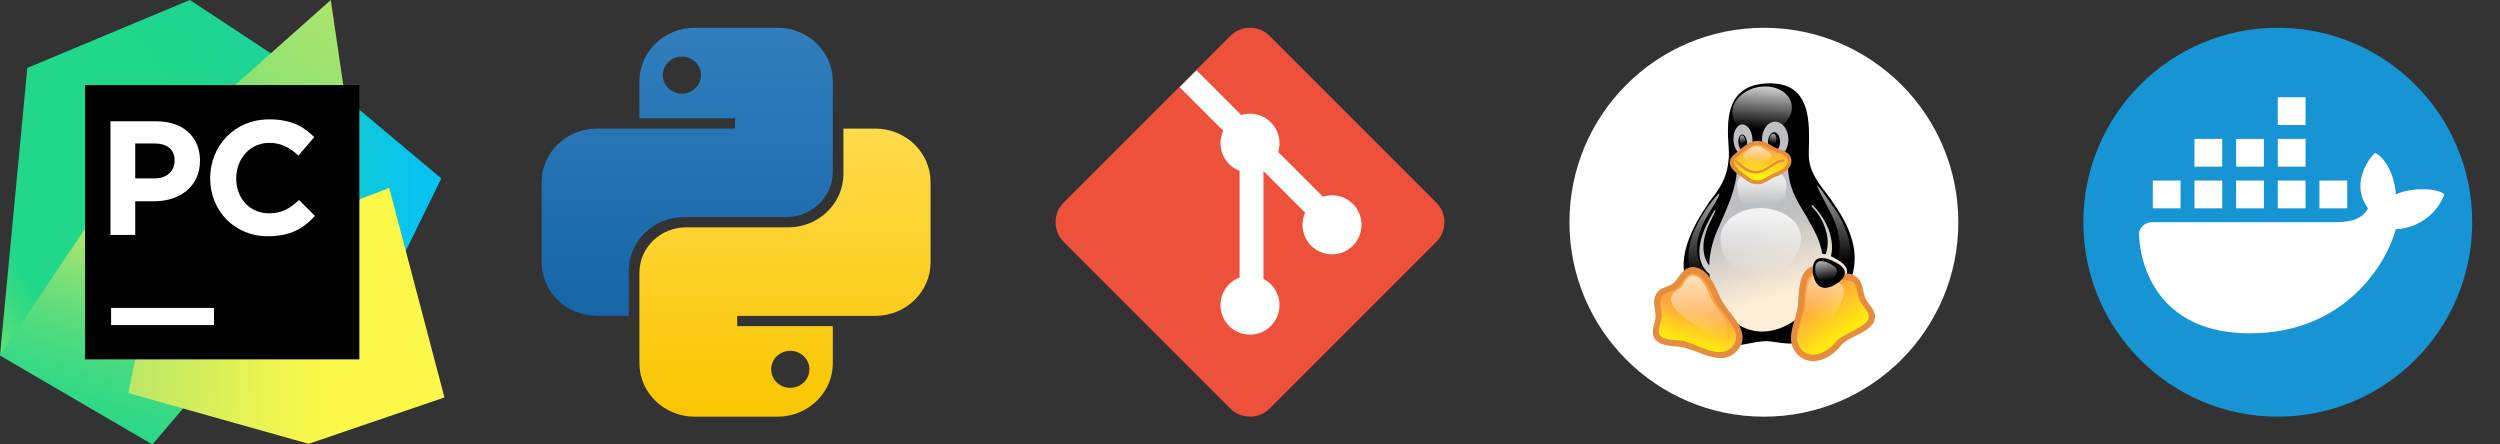 <svg width="180" height="32" viewBox="0 0 180 32" fill="none" xmlns="http://www.w3.org/2000/svg">
<rect x="0" y="0" width="180" height="32" fill="#333333" stroke="none"/>
<g clip-path="url(#clip0_15_197)">
<path d="M22.446 5.029L31.771 12.846L28.434 19.657L22.766 18.103H17.92L22.446 5.029Z" fill="url(#paint0_linear_15_197)"/>
<path d="M13.029 10.103L11.2 19.657L11.017 22.949L6.491 24.914L0 25.6L1.966 4.891L13.669 0L20.891 4.754L13.029 10.103Z" fill="url(#paint1_linear_15_197)"/>
<path d="M13.029 10.103L13.897 28.571L10.971 32L0 25.6L9.006 12.16L13.029 10.103Z" fill="url(#paint2_linear_15_197)"/>
<path d="M25.097 8.731H13.989L23.817 0L25.097 8.731Z" fill="url(#paint3_linear_15_197)"/>
<path d="M32 28.617L22.217 31.954L9.234 28.297L13.029 10.103L14.537 8.731L22.446 8L21.714 15.954L28.023 13.531L32 28.617Z" fill="url(#paint4_linear_15_197)"/>
<path d="M6.126 6.126H25.874V25.874H6.126V6.126Z" fill="black"/>
<path d="M8 22.171H15.406V23.406H8V22.171Z" fill="white"/>
<path d="M7.954 8.731H11.246C13.211 8.731 14.4 9.874 14.4 11.566C14.4 13.44 12.937 14.491 11.109 14.491H9.737V16.914H7.954L7.954 8.731ZM11.154 12.846C12.069 12.846 12.572 12.251 12.572 11.566C12.572 10.743 12.023 10.331 11.109 10.331H9.737V12.846H11.154Z" fill="white"/>
<path d="M15.131 12.846C15.131 10.514 16.869 8.594 19.383 8.594C20.937 8.594 21.851 9.097 22.628 9.874L21.486 11.2C20.846 10.606 20.206 10.286 19.383 10.286C18.011 10.286 17.006 11.428 17.006 12.846C17.006 14.263 17.966 15.36 19.383 15.36C20.297 15.36 20.891 14.994 21.531 14.4L22.674 15.543C21.851 16.457 20.891 17.006 19.337 17.006C16.914 17.051 15.131 15.177 15.131 12.846Z" fill="white"/>
</g>
<path fill-rule="evenodd" clip-rule="evenodd" d="M50.016 2C47.819 2 46.038 3.725 46.038 5.852V8.519H52.923V9.259H42.978C40.781 9.259 39 10.984 39 13.111L39 18.889C39 21.016 40.781 22.741 42.978 22.741H45.273V19.482C45.273 17.354 47.054 15.63 49.251 15.63H56.596C58.455 15.63 59.962 14.17 59.962 12.37V5.852C59.962 3.725 58.181 2 55.984 2H50.016ZM49.098 6.741C49.859 6.741 50.475 6.144 50.475 5.407C50.475 4.671 49.859 4.074 49.098 4.074C48.338 4.074 47.721 4.671 47.721 5.407C47.721 6.144 48.338 6.741 49.098 6.741Z" fill="url(#paint5_linear_15_197)"/>
<path fill-rule="evenodd" clip-rule="evenodd" d="M55.984 30C58.181 30 59.962 28.276 59.962 26.148V23.482L53.077 23.482L53.077 22.741L63.022 22.741C65.219 22.741 67 21.016 67 18.889V13.111C67 10.984 65.219 9.259 63.022 9.259L60.727 9.259V12.518C60.727 14.646 58.946 16.37 56.749 16.37L49.404 16.37C47.545 16.37 46.038 17.83 46.038 19.63L46.038 26.148C46.038 28.276 47.819 30 50.017 30H55.984ZM56.902 25.259C56.141 25.259 55.525 25.856 55.525 26.593C55.525 27.329 56.141 27.926 56.902 27.926C57.662 27.926 58.279 27.329 58.279 26.593C58.279 25.856 57.662 25.259 56.902 25.259Z" fill="url(#paint6_linear_15_197)"/>
<path d="M76.585 17.413C75.805 16.633 75.805 15.367 76.585 14.587L88.587 2.585C89.367 1.805 90.633 1.805 91.413 2.585L103.415 14.587C104.195 15.367 104.195 16.633 103.415 17.413L91.413 29.415C90.633 30.195 89.367 30.195 88.587 29.415L76.585 17.413Z" fill="#EE513B"/>
<path d="M86.149 5.062L84.934 6.277L88.073 9.416C87.946 9.688 87.875 9.992 87.875 10.312C87.875 11.222 88.446 11.998 89.25 12.301V19.98C88.446 20.283 87.875 21.059 87.875 21.969C87.875 23.142 88.826 24.094 90 24.094C91.174 24.094 92.125 23.142 92.125 21.969C92.125 21.144 91.655 20.429 90.969 20.077V12.312L93.969 15.312C93.848 15.579 93.781 15.876 93.781 16.188C93.781 17.361 94.733 18.312 95.906 18.312C97.08 18.312 98.031 17.361 98.031 16.188C98.031 15.014 97.08 14.062 95.906 14.062C95.678 14.062 95.458 14.098 95.252 14.165L92.03 10.942C92.092 10.743 92.125 10.532 92.125 10.312C92.125 9.139 91.174 8.188 90 8.188C89.781 8.188 89.569 8.221 89.37 8.282L86.149 5.062Z" fill="white"/>
<path d="M141 16C141 23.728 134.735 30 127 30C119.265 30 113 23.728 113 16C113 8.265 119.265 2 127 2C134.735 2 141 8.265 141 16Z" fill="white"/>
<path d="M122.307 21.91C122.182 21.723 122.072 21.471 121.983 21.17C120.376 19.358 121.617 16.692 122.845 14.881C122.963 14.687 123.091 14.5 123.23 14.322C124.167 13.158 124.409 12.348 124.481 11.252C124.49 11.048 124.473 10.778 124.454 10.468C124.355 8.884 124.19 6.252 127.016 6.018C130.549 5.727 130.262 8.971 130.235 10.873C130.234 10.952 130.233 11.028 130.233 11.102C130.223 12.249 130.821 13.034 131.446 13.854C131.674 14.153 131.906 14.457 132.112 14.784C132.119 14.794 132.125 14.804 132.131 14.813C133.222 16.388 134.3 18.737 132.8 20.965C132.589 21.726 132.27 22.424 131.844 22.992C130.314 25.005 128.954 24.801 127.892 24.641C127.572 24.593 127.279 24.549 127.016 24.571C126.58 24.598 126.231 24.668 125.929 24.729C124.761 24.965 124.305 25.057 122.307 21.91Z" fill="black"/>
<path d="M129.014 7.795C128.981 8.727 127.992 9.537 126.807 9.612C125.621 9.687 124.691 8.979 124.724 8.047C124.756 7.114 125.746 6.304 126.931 6.229C128.117 6.161 129.047 6.862 129.014 7.795Z" fill="url(#paint7_linear_15_197)"/>
<path fill-rule="evenodd" clip-rule="evenodd" d="M126.866 10.061C126.875 10.568 127.107 11 127.433 11.196C126.37 11.1 125.051 11.489 125.051 12.225C125.035 13.47 124.342 15.02 123.843 16.135C123.745 16.355 123.654 16.557 123.577 16.738C123.269 17.502 123.083 18.32 123.061 19.122C122.243 17.995 122.838 16.549 123.158 15.921C123.585 15.095 123.576 14.992 123.411 15.185C122.776 16.265 121.58 18.433 123.077 19.736C123.125 20.318 123.267 20.881 123.518 21.4C125.523 25.442 129.276 23.782 130.514 21.685C130.679 21.387 130.812 21.099 130.918 20.82C130.98 20.86 131.046 20.89 131.117 20.91C131.739 21.093 132.669 20.392 132.892 19.957C133.16 19.378 132.885 18.983 131.968 18.514C131.922 18.491 131.875 18.469 131.83 18.449C132.181 16.968 131.212 15.428 130.52 14.774C130.391 14.743 130.373 14.816 130.573 15.016C131.009 15.434 131.957 16.923 131.444 18.309C131.36 18.287 131.278 18.271 131.201 18.262C131.043 17.316 130.623 16.58 130.329 16.066C130.263 15.95 130.203 15.844 130.154 15.751C130.055 15.562 129.937 15.366 129.811 15.159C129.328 14.36 128.739 13.384 128.739 11.94C128.665 11.622 128.365 11.41 127.966 11.293C128.429 11.199 128.777 10.658 128.765 10.007C128.752 9.306 128.313 8.748 127.789 8.761C127.265 8.775 126.846 9.36 126.866 10.061ZM127.298 10.218C127.291 10.606 127.475 10.919 127.717 10.919C127.953 10.919 128.156 10.606 128.163 10.224C128.169 9.836 127.986 9.523 127.743 9.523C127.501 9.523 127.304 9.836 127.298 10.218Z" fill="url(#paint8_linear_15_197)"/>
<path fill-rule="evenodd" clip-rule="evenodd" d="M125.556 11.15C125.936 11.13 126.211 10.619 126.178 10.013C126.145 9.408 125.811 8.938 125.431 8.959C125.051 8.979 124.776 9.489 124.809 10.095C124.842 10.701 125.176 11.17 125.556 11.15ZM125.785 10.224C125.818 10.544 125.7 10.816 125.529 10.844C125.359 10.864 125.195 10.626 125.163 10.306C125.13 9.986 125.248 9.714 125.418 9.687C125.588 9.666 125.752 9.905 125.785 10.224Z" fill="url(#paint9_linear_15_197)"/>
<path d="M127.396 10C127.377 10.218 127.475 10.395 127.612 10.408C127.75 10.422 127.881 10.252 127.901 10.041C127.92 9.823 127.822 9.646 127.685 9.632C127.547 9.619 127.416 9.789 127.396 10Z" fill="url(#paint10_linear_15_197)"/>
<path d="M125.641 10.054C125.66 10.231 125.588 10.388 125.484 10.401C125.379 10.415 125.28 10.279 125.261 10.095C125.241 9.918 125.313 9.762 125.418 9.748C125.523 9.734 125.621 9.877 125.641 10.054Z" fill="url(#paint11_linear_15_197)"/>
<path d="M129.669 17.153C129.669 18.351 128.562 19.902 126.663 19.889C124.704 19.902 123.872 18.351 123.872 17.153C123.872 15.955 125.169 14.982 126.768 14.982C128.372 14.989 129.669 15.955 129.669 17.153Z" fill="url(#paint12_linear_15_197)"/>
<path d="M128.634 13.389C128.615 14.628 127.835 14.92 126.853 14.92C125.87 14.92 125.156 14.737 125.071 13.389C125.071 12.545 125.87 12.055 126.853 12.055C127.835 12.048 128.634 12.538 128.634 13.389Z" fill="url(#paint13_linear_15_197)"/>
<path d="M122.693 15.295C123.335 14.281 124.691 12.722 122.949 15.512C121.534 17.813 122.425 19.29 122.883 19.698C124.206 20.923 124.154 21.747 123.112 21.1C120.879 19.718 121.344 17.391 122.693 15.295Z" fill="url(#paint14_linear_15_197)"/>
<path d="M131.988 15.71C131.431 14.519 129.663 11.497 132.073 15.009C134.267 18.187 132.728 20.399 132.453 20.617C132.178 20.835 131.254 21.277 131.523 20.508C131.798 19.739 133.16 18.282 131.988 15.71Z" fill="url(#paint15_linear_15_197)"/>
<path d="M122.208 25.102C120.741 24.292 118.612 25.259 119.385 23.067C119.542 22.57 119.156 21.822 119.405 21.338C119.7 20.746 120.335 20.875 120.715 20.481C121.088 20.072 121.324 19.365 122.025 19.474C122.719 19.582 123.184 20.467 123.669 21.556C124.029 22.332 125.3 23.428 125.215 24.299C125.11 25.633 123.649 25.885 122.208 25.102Z" fill="url(#paint16_linear_15_197)"/>
<path fill-rule="evenodd" clip-rule="evenodd" d="M120.877 20.64C120.52 21.03 119.865 20.937 119.602 21.448C119.433 21.776 119.617 22.279 119.642 22.639C119.673 23.082 119.305 23.711 119.492 24.09C119.703 24.515 120.653 24.46 121.071 24.521C122.102 24.672 123.806 26.006 124.739 24.941C125.65 23.9 123.898 22.582 123.468 21.657C123.189 21.029 122.771 19.825 121.992 19.703C121.443 19.617 121.193 20.294 120.877 20.64ZM122.058 19.244C123.028 19.396 123.513 20.653 123.871 21.457C124.414 22.623 126.275 23.875 125.069 25.253C123.973 26.504 122.244 25.16 121.009 24.98C120.392 24.89 119.419 24.954 119.096 24.301C118.818 23.74 119.236 23.231 119.197 22.672C119.164 22.195 118.976 21.683 119.208 21.23C119.525 20.594 120.139 20.748 120.555 20.319C120.998 19.833 121.263 19.121 122.058 19.244Z" fill="#E68C3F"/>
<path d="M132.381 24.728C133.455 23.373 135.846 23.652 134.235 21.794C133.894 21.393 133.999 20.535 133.58 20.168C133.088 19.718 132.545 20.086 132.047 19.855C131.549 19.603 131.025 19.12 130.416 19.46C129.807 19.807 129.741 20.705 129.682 21.89C129.63 22.74 128.883 24.163 129.283 24.945C129.859 26.157 131.359 25.994 132.381 24.728Z" fill="url(#paint17_linear_15_197)"/>
<path fill-rule="evenodd" clip-rule="evenodd" d="M132.81 19.698C133.086 19.691 133.415 19.71 133.725 19.992C134.111 20.332 134.114 20.887 134.26 21.351C134.432 21.901 135.035 22.215 134.999 22.86C134.94 23.913 133.114 24.167 132.552 24.876C132.013 25.544 131.33 25.943 130.683 25.996C129.7 26.078 128.889 25.252 128.947 24.244C128.993 23.427 129.409 22.686 129.46 21.876C129.489 21.29 129.521 20.746 129.627 20.305C129.734 19.859 129.927 19.475 130.309 19.257C131.146 18.789 131.954 19.72 132.81 19.698ZM130.522 19.663C130.296 19.793 130.152 20.031 130.059 20.417C129.965 20.807 129.935 21.307 129.905 21.904C129.855 22.716 129.438 23.457 129.392 24.271C129.35 24.997 129.908 25.596 130.647 25.535C131.149 25.493 131.728 25.176 132.21 24.579C132.64 24.037 134.514 23.534 134.553 22.833C134.579 22.375 133.977 21.946 133.836 21.494C133.725 21.141 133.719 20.593 133.436 20.345C133.255 20.179 133.065 20.155 132.821 20.161C132.117 20.18 131.177 19.299 130.522 19.663Z" fill="#E68C3F"/>
<path d="M131.916 22.917C133.58 20.365 132.342 20.386 131.922 20.188C131.503 19.984 131.064 19.582 130.573 19.861C130.082 20.147 130.056 20.882 130.042 21.849C130.023 22.543 129.466 23.707 129.8 24.353C130.206 25.109 131.189 24.013 131.916 22.917Z" fill="url(#paint18_linear_15_197)"/>
<path d="M121.868 23.285C119.379 21.611 120.545 21.039 120.918 20.773C121.37 20.433 121.377 19.78 121.933 19.841C122.49 19.902 122.818 20.617 123.191 21.502C123.466 22.135 124.423 22.979 124.35 23.707C124.259 24.564 122.942 23.999 121.868 23.285Z" fill="url(#paint19_linear_15_197)"/>
<path d="M132.748 19.936C132.551 20.29 131.752 20.848 131.222 20.699C130.678 20.556 130.429 19.759 130.54 19.16C130.639 18.48 131.222 18.446 131.955 18.786C132.735 19.154 132.977 19.467 132.748 19.936Z" fill="black"/>
<path d="M132.211 19.739C132.086 19.984 131.562 20.372 131.195 20.27C130.829 20.168 130.645 19.616 130.704 19.201C130.757 18.732 131.15 18.704 131.647 18.936C132.185 19.195 132.355 19.412 132.211 19.739Z" fill="url(#paint20_linear_15_197)"/>
<path d="M125.438 10.857C125.7 10.606 126.335 9.836 127.54 10.64C127.763 10.789 127.946 10.803 128.372 10.993C129.23 11.361 128.824 12.246 127.907 12.545C127.514 12.675 127.16 13.171 126.453 13.124C125.844 13.09 125.687 12.675 125.313 12.45C124.652 12.062 124.553 11.538 124.914 11.259C125.274 10.98 125.411 10.878 125.438 10.857Z" fill="url(#paint21_linear_15_197)"/>
<path fill-rule="evenodd" clip-rule="evenodd" d="M124.994 11.37C124.857 11.476 124.813 11.617 124.858 11.774C124.951 12.094 125.622 12.535 125.879 12.75C126.025 12.873 126.192 12.97 126.462 12.985C127.04 13.024 127.361 12.579 127.867 12.413C128.2 12.304 128.905 11.888 128.671 11.412C128.472 11.005 127.801 10.98 127.468 10.756C126.894 10.374 126.477 10.377 126.179 10.484C125.853 10.602 125.289 11.142 124.994 11.37ZM126.092 10.222C126.479 10.082 126.982 10.102 127.613 10.523C128.028 10.802 128.659 10.775 128.91 11.286C129.229 11.937 128.456 12.512 127.948 12.678C127.403 12.857 127.099 13.306 126.445 13.262C126.106 13.243 125.889 13.116 125.711 12.966C125.341 12.656 124.717 12.361 124.574 11.87C124.495 11.597 124.611 11.32 124.834 11.148C125.195 10.868 125.682 10.369 126.092 10.222Z" fill="#E68C3F"/>
<path fill-rule="evenodd" clip-rule="evenodd" d="M128.474 11.567C128.477 11.618 128.439 11.662 128.39 11.665C127.697 11.704 127.21 12.495 126.427 12.495C125.989 12.495 125.642 12.284 125.394 12.08C125.344 12.039 124.903 11.699 124.903 11.613C124.903 11.562 124.943 11.52 124.992 11.52C125.084 11.52 125.362 11.822 125.466 11.906C125.699 12.098 126.046 12.31 126.427 12.31C127.202 12.31 127.677 11.519 128.38 11.479C128.43 11.477 128.472 11.516 128.474 11.567Z" fill="#E68C3F"/>
<path d="M125.844 10.789C125.975 10.667 126.388 10.333 126.931 10.674C127.049 10.742 127.167 10.816 127.337 10.919C127.685 11.13 127.514 11.436 127.095 11.626C126.905 11.708 126.591 11.885 126.355 11.871C126.093 11.844 125.916 11.667 125.746 11.552C125.425 11.334 125.444 11.15 125.595 11.007C125.706 10.898 125.831 10.796 125.844 10.789Z" fill="url(#paint22_linear_15_197)"/>
<circle cx="164" cy="16" r="14" fill="#1794D4"/>
<path d="M166 7H164V9H166V7Z" fill="white"/>
<path d="M158 10H160V12H158V10Z" fill="white"/>
<path d="M154.002 16.941C154.172 19.843 155.9 24 162 24C168.8 24 171.833 19 172.5 16.5C173.333 16.5 175.2 16 176 14C175.5 13.5 173.5 13.5 172.5 14C172.5 13.2 172 11.5 171 11C170.333 11.667 169.3 13.4 170.5 15C170 16 168.667 16 168 16H154.943C154.413 16 153.97 16.413 154.002 16.941Z" fill="white"/>
<path d="M157 13H155V15H157V13Z" fill="white"/>
<path d="M158 13H160V15H158V13Z" fill="white"/>
<path d="M163 13H161V15H163V13Z" fill="white"/>
<path d="M164 13H166V15H164V13Z" fill="white"/>
<path d="M169 13H167V15H169V13Z" fill="white"/>
<path d="M163 10H161V12H163V10Z" fill="white"/>
<path d="M164 10H166V12H164V10Z" fill="white"/>
<defs>
<linearGradient id="paint0_linear_15_197" x1="11.428" y1="12.364" x2="30.471" y2="12.364" gradientUnits="userSpaceOnUse">
<stop stop-color="#21D789"/>
<stop offset="1" stop-color="#07C3F2"/>
</linearGradient>
<linearGradient id="paint1_linear_15_197" x1="-11.227" y1="27.009" x2="27.986" y2="-1.939" gradientUnits="userSpaceOnUse">
<stop offset="0.011" stop-color="#FCF84A"/>
<stop offset="0.112" stop-color="#A7EB62"/>
<stop offset="0.206" stop-color="#5FE077"/>
<stop offset="0.273" stop-color="#32DA84"/>
<stop offset="0.306" stop-color="#21D789"/>
<stop offset="0.577" stop-color="#21D789"/>
<stop offset="0.597" stop-color="#21D789"/>
<stop offset="0.686" stop-color="#20D68C"/>
<stop offset="0.763" stop-color="#1ED497"/>
<stop offset="0.835" stop-color="#19D1A9"/>
<stop offset="0.904" stop-color="#13CCC2"/>
<stop offset="0.971" stop-color="#0BC6E1"/>
<stop offset="1" stop-color="#07C3F2"/>
</linearGradient>
<linearGradient id="paint2_linear_15_197" x1="4.265" y1="35.499" x2="10.806" y2="14.976" gradientUnits="userSpaceOnUse">
<stop stop-color="#21D789"/>
<stop offset="0.164" stop-color="#24D788"/>
<stop offset="0.305" stop-color="#2FD886"/>
<stop offset="0.437" stop-color="#41DA82"/>
<stop offset="0.564" stop-color="#5ADC7D"/>
<stop offset="0.688" stop-color="#7AE077"/>
<stop offset="0.809" stop-color="#A1E36E"/>
<stop offset="0.925" stop-color="#CFE865"/>
<stop offset="1" stop-color="#F1EB5E"/>
</linearGradient>
<linearGradient id="paint3_linear_15_197" x1="12.926" y1="17.656" x2="27.158" y2="-1.479" gradientUnits="userSpaceOnUse">
<stop stop-color="#21D789"/>
<stop offset="0.061" stop-color="#24D788"/>
<stop offset="0.113" stop-color="#2FD886"/>
<stop offset="0.162" stop-color="#41DA82"/>
<stop offset="0.209" stop-color="#5ADD7D"/>
<stop offset="0.255" stop-color="#79E077"/>
<stop offset="0.258" stop-color="#7CE076"/>
<stop offset="0.499" stop-color="#8CE173"/>
<stop offset="0.925" stop-color="#B2E56B"/>
</linearGradient>
<linearGradient id="paint4_linear_15_197" x1="34.692" y1="20.091" x2="6.015" y2="19.826" gradientUnits="userSpaceOnUse">
<stop offset="0.387" stop-color="#FCF84A"/>
<stop offset="0.536" stop-color="#ECF451"/>
<stop offset="0.826" stop-color="#C2E964"/>
<stop offset="0.925" stop-color="#B2E56B"/>
</linearGradient>
<linearGradient id="paint5_linear_15_197" x1="49.481" y1="2" x2="49.481" y2="22.741" gradientUnits="userSpaceOnUse">
<stop stop-color="#327EBD"/>
<stop offset="1" stop-color="#1565A7"/>
</linearGradient>
<linearGradient id="paint6_linear_15_197" x1="56.519" y1="9.259" x2="56.519" y2="30" gradientUnits="userSpaceOnUse">
<stop stop-color="#FFDA4B"/>
<stop offset="1" stop-color="#F9C600"/>
</linearGradient>
<linearGradient id="paint7_linear_15_197" x1="127.058" y1="6.306" x2="126.837" y2="9.306" gradientUnits="userSpaceOnUse">
<stop stop-color="white" stop-opacity="0.8"/>
<stop offset="1" stop-color="white" stop-opacity="0"/>
</linearGradient>
<linearGradient id="paint8_linear_15_197" x1="123.897" y1="22.672" x2="122.251" y2="17.272" gradientUnits="userSpaceOnUse">
<stop stop-color="#FFEED7"/>
<stop offset="1" stop-color="#BDBFC2"/>
</linearGradient>
<linearGradient id="paint9_linear_15_197" x1="123.897" y1="22.672" x2="122.251" y2="17.272" gradientUnits="userSpaceOnUse">
<stop stop-color="#FFEED7"/>
<stop offset="1" stop-color="#BDBFC2"/>
</linearGradient>
<linearGradient id="paint10_linear_15_197" x1="127.668" y1="9.656" x2="127.575" y2="10.354" gradientUnits="userSpaceOnUse">
<stop stop-color="white" stop-opacity="0.65"/>
<stop offset="1" stop-color="white" stop-opacity="0"/>
</linearGradient>
<linearGradient id="paint11_linear_15_197" x1="125.434" y1="9.783" x2="125.534" y2="10.348" gradientUnits="userSpaceOnUse">
<stop stop-color="white" stop-opacity="0.65"/>
<stop offset="1" stop-color="white" stop-opacity="0"/>
</linearGradient>
<linearGradient id="paint12_linear_15_197" x1="126.762" y1="15.631" x2="126.778" y2="19.627" gradientUnits="userSpaceOnUse">
<stop stop-color="white" stop-opacity="0.8"/>
<stop offset="1" stop-color="white" stop-opacity="0"/>
</linearGradient>
<linearGradient id="paint13_linear_15_197" x1="126.85" y1="13.125" x2="126.869" y2="14.714" gradientUnits="userSpaceOnUse">
<stop stop-color="white" stop-opacity="0.65"/>
<stop offset="1" stop-color="white" stop-opacity="0"/>
</linearGradient>
<linearGradient id="paint14_linear_15_197" x1="122.719" y1="14.105" x2="122.719" y2="19.937" gradientUnits="userSpaceOnUse">
<stop stop-color="white" stop-opacity="0.65"/>
<stop offset="1" stop-color="white" stop-opacity="0"/>
</linearGradient>
<linearGradient id="paint15_linear_15_197" x1="132.033" y1="13.536" x2="132.031" y2="18.805" gradientUnits="userSpaceOnUse">
<stop stop-color="white" stop-opacity="0.65"/>
<stop offset="1" stop-color="white" stop-opacity="0"/>
</linearGradient>
<linearGradient id="paint16_linear_15_197" x1="122.428" y1="22.437" x2="121.535" y2="25.421" gradientUnits="userSpaceOnUse">
<stop stop-color="#FFA63F"/>
<stop offset="1" stop-color="#FFFF00"/>
</linearGradient>
<linearGradient id="paint17_linear_15_197" x1="130.881" y1="21.53" x2="133.265" y2="24.78" gradientUnits="userSpaceOnUse">
<stop stop-color="#FFA63F"/>
<stop offset="1" stop-color="#FFFF00"/>
</linearGradient>
<linearGradient id="paint18_linear_15_197" x1="131.52" y1="18.933" x2="130.687" y2="22.86" gradientUnits="userSpaceOnUse">
<stop stop-color="white" stop-opacity="0.65"/>
<stop offset="1" stop-color="white" stop-opacity="0"/>
</linearGradient>
<linearGradient id="paint19_linear_15_197" x1="122.246" y1="19.904" x2="122.411" y2="24.324" gradientUnits="userSpaceOnUse">
<stop stop-color="white" stop-opacity="0.65"/>
<stop offset="1" stop-color="white" stop-opacity="0"/>
</linearGradient>
<linearGradient id="paint20_linear_15_197" x1="131.375" y1="18.862" x2="131.569" y2="20.182" gradientUnits="userSpaceOnUse">
<stop stop-color="white" stop-opacity="0.65"/>
<stop offset="1" stop-color="white" stop-opacity="0"/>
</linearGradient>
<linearGradient id="paint21_linear_15_197" x1="126.765" y1="10.784" x2="126.781" y2="13.11" gradientUnits="userSpaceOnUse">
<stop stop-color="#FFA63F"/>
<stop offset="1" stop-color="#FFFF00"/>
</linearGradient>
<linearGradient id="paint22_linear_15_197" x1="126.51" y1="10.564" x2="126.506" y2="11.794" gradientUnits="userSpaceOnUse">
<stop stop-color="white" stop-opacity="0.65"/>
<stop offset="1" stop-color="white" stop-opacity="0"/>
</linearGradient>
<clipPath id="clip0_15_197">
<rect width="32" height="32" fill="white"/>
</clipPath>
</defs>
</svg>
